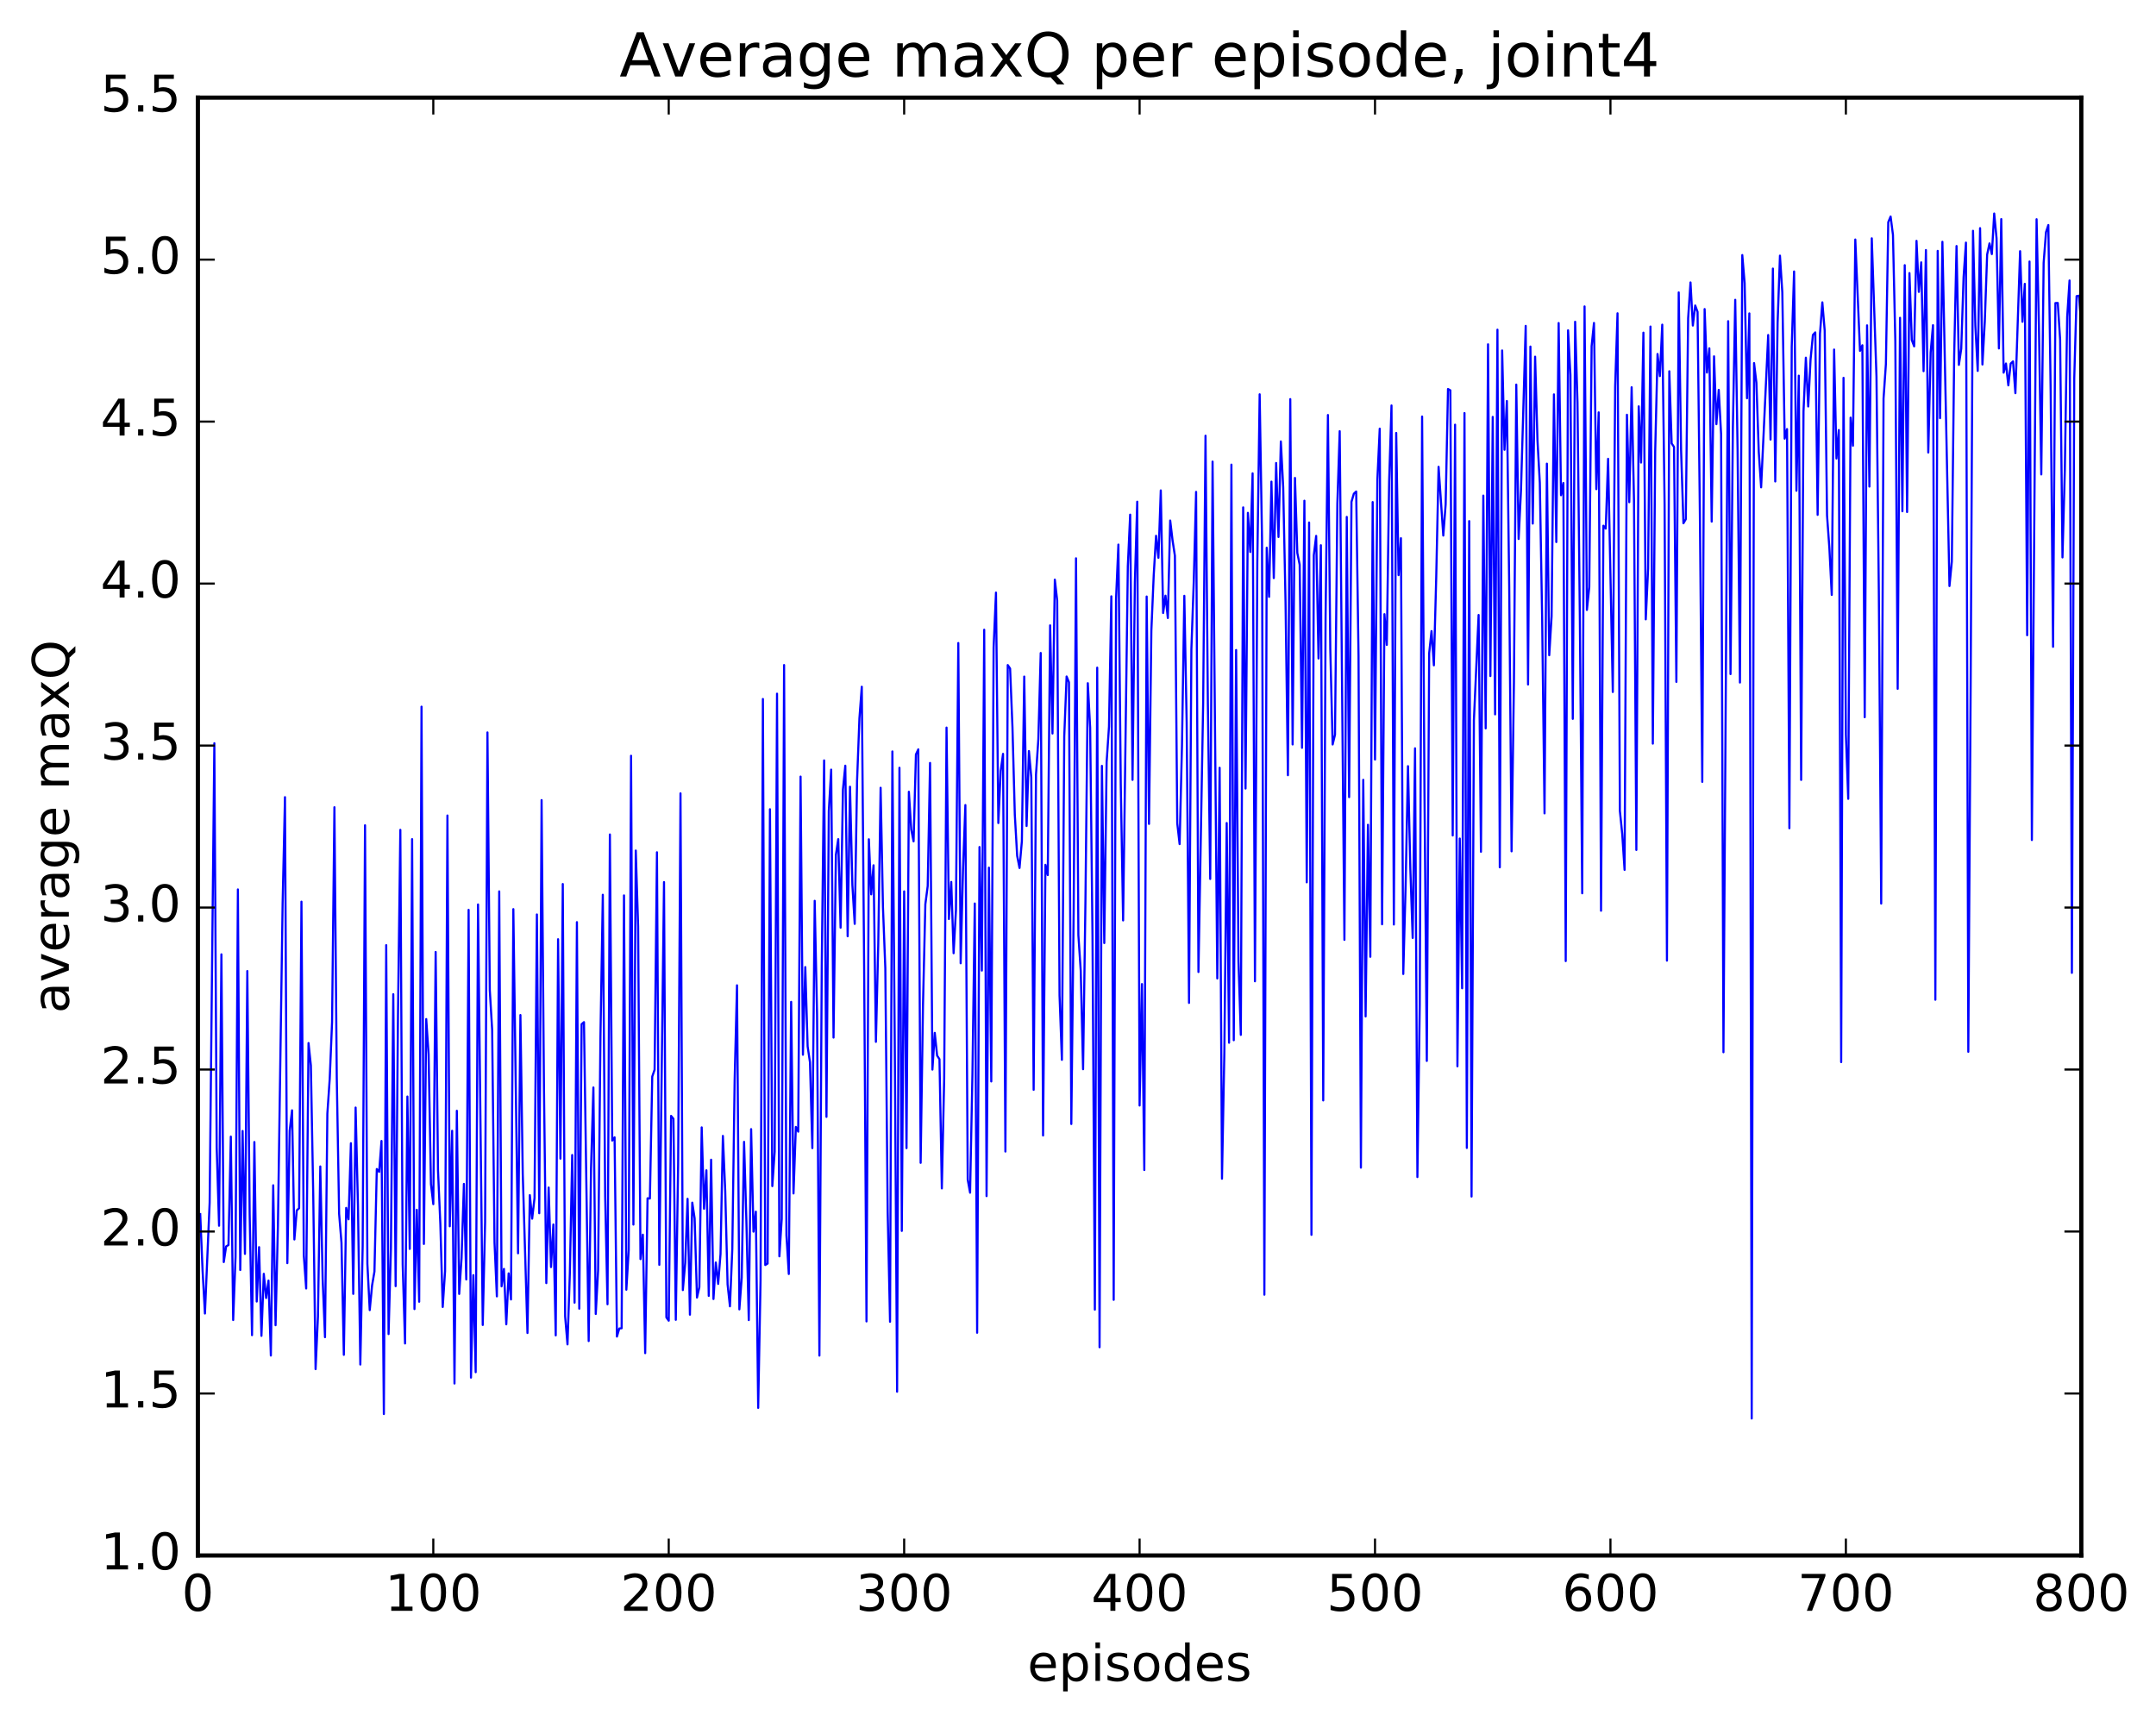 <?xml version="1.0" encoding="utf-8" standalone="no"?>
<!DOCTYPE svg PUBLIC "-//W3C//DTD SVG 1.1//EN"
  "http://www.w3.org/Graphics/SVG/1.1/DTD/svg11.dtd">
<!-- Created with matplotlib (http://matplotlib.org/) -->
<svg height="408pt" version="1.1" viewBox="0 0 511 408" width="511pt" xmlns="http://www.w3.org/2000/svg" xmlns:xlink="http://www.w3.org/1999/xlink">
 <defs>
  <style type="text/css">
*{stroke-linecap:butt;stroke-linejoin:round;stroke-miterlimit:100000;}
  </style>
 </defs>
 <g id="figure_1">
  <g id="patch_1">
   <path d="M 0 408.169 
L 511.95 408.169 
L 511.95 0 
L 0 0 
z
" style="fill:#ffffff;"/>
  </g>
  <g id="axes_1">
   <g id="patch_2">
    <path d="M 46.898 368.742 
L 493.298 368.742 
L 493.298 23.142 
L 46.898 23.142 
z
" style="fill:#ffffff;"/>
   </g>
   <g id="line2d_1">
    <path clip-path="url(#pee10149a8f)" d="M 47.456 287.819 
L 48.014 301.178 
L 48.572 311.384 
L 49.688 285.106 
L 50.803 176.194 
L 51.361 272.048 
L 51.919 290.574 
L 52.477 226.238 
L 53.035 299.186 
L 53.593 295.485 
L 54.151 295.141 
L 54.709 269.444 
L 55.267 312.922 
L 55.825 297.967 
L 56.383 210.851 
L 56.941 301.063 
L 57.499 268.112 
L 58.057 297.249 
L 58.615 230.199 
L 59.173 287.747 
L 59.731 316.51 
L 60.289 270.73 
L 60.847 308.54 
L 61.406 295.648 
L 61.964 316.677 
L 62.522 301.971 
L 63.08 307.706 
L 63.638 303.576 
L 64.195 321.346 
L 64.754 280.986 
L 65.311 314.157 
L 65.87 290.626 
L 66.986 214.089 
L 67.543 188.974 
L 68.102 299.446 
L 68.659 268.075 
L 69.218 263.212 
L 69.775 293.828 
L 70.334 286.937 
L 70.891 286.424 
L 71.45 213.75 
L 72.007 297.611 
L 72.566 305.448 
L 73.124 247.265 
L 73.681 252.587 
L 74.24 283.151 
L 74.797 324.567 
L 75.356 312.103 
L 75.913 276.519 
L 76.472 303.2 
L 77.029 316.99 
L 77.588 263.99 
L 78.145 255.802 
L 78.704 242.303 
L 79.261 191.364 
L 79.82 255.484 
L 80.377 287.756 
L 80.936 294.616 
L 81.493 321.179 
L 82.052 286.341 
L 82.609 289.046 
L 83.168 271.011 
L 83.725 306.727 
L 84.284 262.557 
L 84.841 285.75 
L 85.4 323.476 
L 85.957 295.384 
L 86.516 195.644 
L 87.073 299.597 
L 87.632 310.577 
L 88.189 304.717 
L 88.748 301.435 
L 89.305 277.133 
L 89.864 277.805 
L 90.421 270.475 
L 90.98 335.212 
L 91.537 224.06 
L 92.096 316.253 
L 92.653 295.951 
L 93.212 235.69 
L 93.769 304.897 
L 94.328 240.471 
L 94.885 196.724 
L 95.444 299.76 
L 96.001 318.485 
L 96.559 259.944 
L 97.118 296.066 
L 97.675 198.926 
L 98.234 310.329 
L 98.791 286.789 
L 99.35 308.59 
L 99.907 167.521 
L 100.466 294.89 
L 101.023 241.582 
L 101.582 249.906 
L 102.139 280.672 
L 102.698 285.46 
L 103.255 225.671 
L 103.814 277.475 
L 104.371 290.197 
L 104.93 309.828 
L 105.487 301.35 
L 106.046 193.325 
L 106.603 290.703 
L 107.162 268.068 
L 107.719 327.976 
L 108.278 263.322 
L 108.835 306.738 
L 109.394 298.271 
L 109.951 280.656 
L 110.51 303.308 
L 111.067 215.686 
L 111.626 326.576 
L 112.183 302.287 
L 112.742 325.293 
L 113.299 214.414 
L 114.415 314.1 
L 114.974 289.738 
L 115.531 173.63 
L 116.09 234.751 
L 116.647 244.118 
L 117.206 294.529 
L 117.763 307.319 
L 118.322 211.311 
L 118.879 304.946 
L 119.438 300.807 
L 119.996 313.944 
L 120.553 301.87 
L 121.112 308.052 
L 121.669 215.517 
L 122.785 297.103 
L 123.344 240.624 
L 123.901 278.278 
L 125.017 315.999 
L 125.576 283.321 
L 126.133 288.897 
L 126.692 283.979 
L 127.249 216.782 
L 127.808 287.61 
L 128.365 189.668 
L 128.923 257.592 
L 129.482 304.172 
L 130.04 281.518 
L 130.597 300.374 
L 131.155 290.276 
L 131.714 316.566 
L 132.272 222.653 
L 132.829 274.669 
L 133.387 209.57 
L 133.946 312.07 
L 134.504 318.701 
L 135.061 301.801 
L 135.619 273.807 
L 136.178 308.808 
L 136.736 218.604 
L 137.293 310.235 
L 137.851 242.794 
L 138.41 242.308 
L 139.525 317.912 
L 140.083 276.986 
L 140.642 257.801 
L 141.2 311.491 
L 141.757 301.165 
L 142.315 245.597 
L 142.874 212.115 
L 143.431 283.585 
L 143.989 309.191 
L 144.548 197.82 
L 145.106 270.382 
L 145.663 269.617 
L 146.221 316.849 
L 146.78 314.937 
L 147.338 314.878 
L 147.895 212.264 
L 148.453 305.741 
L 149.012 296.367 
L 149.57 179.163 
L 150.127 290.299 
L 150.685 201.632 
L 151.244 219.677 
L 151.802 298.485 
L 152.359 292.69 
L 152.917 320.776 
L 153.476 284.068 
L 154.034 284.119 
L 154.591 255.212 
L 155.149 253.582 
L 155.708 202.042 
L 156.266 299.843 
L 157.381 209.102 
L 157.94 312.307 
L 158.498 313.082 
L 159.055 264.534 
L 159.613 265.224 
L 160.172 312.874 
L 160.73 275.889 
L 161.287 188.072 
L 161.845 305.824 
L 162.404 299.389 
L 162.962 284.194 
L 163.519 311.661 
L 164.077 285.099 
L 164.636 288.828 
L 165.194 307.609 
L 165.751 305.156 
L 166.31 267.259 
L 166.868 286.55 
L 167.425 277.432 
L 167.983 307.203 
L 168.542 274.923 
L 169.1 307.946 
L 169.657 299.292 
L 170.215 304.366 
L 170.774 297.263 
L 171.332 269.284 
L 171.889 282.395 
L 172.447 304.487 
L 173.006 309.679 
L 173.564 296.1 
L 174.121 256.11 
L 174.679 233.578 
L 175.238 310.4 
L 175.796 302.871 
L 176.353 270.691 
L 176.911 289.688 
L 177.47 312.941 
L 178.028 267.672 
L 178.585 291.977 
L 179.143 287.235 
L 179.702 333.75 
L 180.26 303.644 
L 180.817 165.7 
L 181.375 299.882 
L 181.934 299.537 
L 182.492 191.839 
L 183.049 281.182 
L 183.607 273.013 
L 184.166 164.444 
L 184.724 297.825 
L 185.281 288.938 
L 185.839 157.653 
L 186.398 292.843 
L 186.956 302.015 
L 187.513 237.505 
L 188.071 282.921 
L 188.63 267.153 
L 189.188 268.274 
L 189.745 184.096 
L 190.304 250.041 
L 190.862 229.258 
L 191.419 248.053 
L 191.977 251.83 
L 192.536 272.176 
L 193.094 213.548 
L 193.651 240.442 
L 194.209 321.36 
L 194.768 228.923 
L 195.326 180.263 
L 195.883 264.764 
L 196.441 192.282 
L 197 182.447 
L 197.558 245.967 
L 198.115 202.682 
L 198.673 198.928 
L 199.232 219.919 
L 199.79 187.15 
L 200.347 181.516 
L 200.905 221.95 
L 201.464 186.504 
L 202.022 209.772 
L 202.579 219.017 
L 203.137 185.07 
L 203.696 170.281 
L 204.254 162.8 
L 204.811 228.994 
L 205.369 313.256 
L 205.928 198.959 
L 206.486 212.011 
L 207.043 205.128 
L 207.601 246.979 
L 208.16 223.71 
L 208.718 186.747 
L 209.275 215.134 
L 209.833 229.528 
L 210.392 287.317 
L 210.95 313.347 
L 211.507 178.138 
L 212.065 246.789 
L 212.624 329.922 
L 213.181 182.011 
L 213.739 291.8 
L 214.298 211.307 
L 214.856 272.175 
L 215.413 187.695 
L 215.971 196.632 
L 216.53 199.458 
L 217.088 178.846 
L 217.645 177.649 
L 218.203 275.659 
L 218.762 238.241 
L 219.32 214.348 
L 219.877 210.047 
L 220.435 180.863 
L 220.994 253.557 
L 221.552 244.852 
L 222.109 250.24 
L 222.667 251.086 
L 223.226 281.724 
L 223.784 255.625 
L 224.341 172.481 
L 224.899 217.862 
L 225.458 209.071 
L 226.016 225.97 
L 226.573 215.738 
L 227.131 152.436 
L 227.69 228.354 
L 228.248 206.121 
L 228.805 190.849 
L 229.363 279.647 
L 229.922 282.743 
L 230.48 254.637 
L 231.037 214.183 
L 231.595 315.942 
L 232.154 200.798 
L 232.712 230.083 
L 233.269 149.284 
L 233.827 283.55 
L 234.386 205.685 
L 234.944 256.367 
L 235.501 153.478 
L 236.06 140.483 
L 236.618 195.111 
L 237.175 182.782 
L 237.733 178.707 
L 238.292 272.985 
L 238.85 157.658 
L 239.407 158.481 
L 239.965 172.323 
L 240.524 193.113 
L 241.082 202.89 
L 241.639 205.764 
L 242.197 199.422 
L 242.756 160.384 
L 243.314 195.809 
L 243.871 178.041 
L 244.429 184.302 
L 244.988 258.351 
L 245.546 183.618 
L 246.103 175.211 
L 246.661 154.793 
L 247.22 269.182 
L 247.778 205.013 
L 248.335 207.446 
L 248.893 148.251 
L 249.452 173.885 
L 250.01 137.419 
L 250.567 142.365 
L 251.125 235.95 
L 251.684 251.243 
L 252.242 174.522 
L 252.799 160.367 
L 253.357 161.747 
L 253.916 266.457 
L 254.474 215.946 
L 255.031 132.35 
L 255.589 221.66 
L 256.147 230.072 
L 256.705 253.469 
L 257.264 213.723 
L 257.822 161.959 
L 258.38 172.535 
L 258.938 221.875 
L 259.495 310.462 
L 260.053 158.275 
L 260.611 319.377 
L 261.17 181.558 
L 261.728 223.556 
L 262.286 180.65 
L 262.844 172.261 
L 263.401 141.361 
L 263.959 308.136 
L 264.517 141.972 
L 265.075 129.095 
L 265.634 185.845 
L 266.192 218.196 
L 267.308 134.229 
L 267.865 122.003 
L 268.423 184.874 
L 268.981 137.986 
L 269.539 118.933 
L 270.098 262.074 
L 270.656 233.287 
L 271.214 277.363 
L 271.772 141.411 
L 272.329 195.315 
L 272.887 149.475 
L 273.445 136.394 
L 274.003 127.014 
L 274.562 132.238 
L 275.12 116.257 
L 275.678 145.314 
L 276.236 141.212 
L 276.793 146.504 
L 277.351 123.39 
L 277.909 128.089 
L 278.467 131.761 
L 279.026 195.177 
L 279.584 200.105 
L 280.142 176.856 
L 280.7 141.242 
L 281.257 171.331 
L 281.815 237.748 
L 282.373 153.933 
L 282.932 138.007 
L 283.49 116.61 
L 284.048 230.423 
L 285.163 166.805 
L 285.721 103.292 
L 286.279 166.846 
L 286.837 208.366 
L 287.396 109.427 
L 288.512 231.951 
L 289.07 182.015 
L 289.627 279.431 
L 290.185 249.574 
L 290.743 195.106 
L 291.301 247.194 
L 291.86 110.142 
L 292.418 246.592 
L 292.976 154.093 
L 293.534 227.904 
L 294.091 245.328 
L 294.649 120.279 
L 295.207 186.925 
L 295.765 121.575 
L 296.324 130.857 
L 296.882 112.212 
L 297.44 232.621 
L 297.998 133.337 
L 298.555 93.474 
L 299.113 127.566 
L 299.671 306.92 
L 300.229 129.845 
L 300.788 141.491 
L 301.346 114.176 
L 301.904 137.04 
L 302.462 109.757 
L 303.019 127.295 
L 303.577 104.651 
L 304.135 115.531 
L 304.693 142.873 
L 305.252 183.772 
L 305.81 94.613 
L 306.368 176.479 
L 306.925 113.301 
L 307.483 131.081 
L 308.041 133.872 
L 308.599 177.277 
L 309.158 118.699 
L 309.716 209.166 
L 310.274 123.866 
L 310.832 292.733 
L 311.389 131.626 
L 311.947 127.043 
L 312.505 156.097 
L 313.063 129.249 
L 313.622 260.863 
L 314.18 146.261 
L 314.738 98.385 
L 315.296 153.788 
L 315.853 176.487 
L 316.411 174.169 
L 316.969 119.422 
L 317.527 102.215 
L 318.644 222.802 
L 319.202 122.537 
L 319.76 188.971 
L 320.317 118.967 
L 320.875 117.042 
L 321.433 116.519 
L 321.991 155.49 
L 322.55 276.803 
L 323.108 184.868 
L 323.666 240.964 
L 324.224 195.526 
L 324.781 226.81 
L 325.339 119.02 
L 325.897 180.061 
L 326.455 113.68 
L 327.014 101.62 
L 327.572 219.113 
L 328.13 145.593 
L 328.688 152.883 
L 329.245 114.098 
L 329.803 96.12 
L 330.361 219.164 
L 330.92 102.637 
L 331.478 136.335 
L 332.036 127.587 
L 332.594 230.895 
L 333.151 209.979 
L 333.709 181.626 
L 334.267 205.89 
L 334.825 222.342 
L 335.384 177.402 
L 335.942 279.029 
L 336.5 238.157 
L 337.058 98.741 
L 337.615 187.396 
L 338.173 251.505 
L 338.731 154.889 
L 339.289 149.602 
L 339.848 157.724 
L 340.406 136.8 
L 340.964 110.663 
L 342.079 126.964 
L 342.637 119.586 
L 343.195 92.213 
L 343.753 92.536 
L 344.312 198.059 
L 344.87 100.678 
L 345.428 252.779 
L 345.986 198.788 
L 346.543 234.279 
L 347.101 97.921 
L 347.659 272.131 
L 348.217 123.531 
L 348.776 283.654 
L 349.334 170.742 
L 350.45 145.786 
L 351.007 201.916 
L 351.565 117.484 
L 352.123 172.668 
L 352.682 81.621 
L 353.24 160.266 
L 353.798 98.834 
L 354.356 169.348 
L 354.913 78.153 
L 355.471 205.604 
L 356.029 83.08 
L 356.587 106.62 
L 357.146 95.066 
L 357.704 139.08 
L 358.262 201.818 
L 358.82 161.869 
L 359.377 91.171 
L 359.935 127.769 
L 360.493 116.286 
L 361.61 77.251 
L 362.168 162.268 
L 362.726 82.158 
L 363.284 124.119 
L 363.841 84.553 
L 364.399 104.327 
L 364.957 114.468 
L 365.515 146.895 
L 366.074 192.817 
L 366.632 109.914 
L 367.19 155.327 
L 367.748 146.092 
L 368.305 93.495 
L 368.863 128.497 
L 369.421 76.577 
L 369.979 117.396 
L 370.538 114.507 
L 371.096 227.834 
L 371.654 78.298 
L 372.212 88.894 
L 372.769 170.407 
L 373.327 76.275 
L 373.885 95.397 
L 374.443 146.364 
L 375.002 211.763 
L 375.56 72.641 
L 376.118 144.593 
L 376.675 139.194 
L 377.233 82.066 
L 377.791 76.561 
L 378.349 115.959 
L 378.908 97.757 
L 379.466 215.899 
L 380.024 124.622 
L 380.582 125.308 
L 381.139 108.765 
L 382.255 164.043 
L 382.813 91.56 
L 383.372 74.273 
L 383.93 192.213 
L 384.488 197.691 
L 385.046 206.206 
L 385.603 98.323 
L 386.161 119.05 
L 386.719 91.804 
L 387.277 118.678 
L 387.836 201.485 
L 388.394 96.33 
L 388.952 109.656 
L 389.51 78.863 
L 390.067 146.819 
L 390.625 134.77 
L 391.183 77.413 
L 391.741 176.284 
L 392.3 107.038 
L 392.858 83.916 
L 393.416 89.155 
L 393.974 76.967 
L 394.531 119.567 
L 395.089 227.73 
L 395.647 88.011 
L 396.205 105.12 
L 396.764 105.952 
L 397.322 161.642 
L 397.88 69.318 
L 398.438 106.644 
L 398.995 124.046 
L 399.553 123.089 
L 400.111 75.443 
L 400.67 66.957 
L 401.228 77.178 
L 401.786 72.419 
L 402.344 73.941 
L 402.901 122.425 
L 403.459 185.348 
L 404.017 73.267 
L 404.575 88.323 
L 405.134 82.576 
L 405.692 123.653 
L 406.25 84.473 
L 406.808 100.558 
L 407.365 92.428 
L 407.923 102.956 
L 408.481 249.444 
L 409.598 76.141 
L 410.156 159.798 
L 410.714 101.428 
L 411.272 71.074 
L 411.829 106.469 
L 412.387 161.799 
L 412.945 60.461 
L 413.503 67.118 
L 414.062 94.414 
L 414.62 74.3 
L 415.178 336.274 
L 415.736 86.068 
L 416.293 90.752 
L 416.851 107.153 
L 417.409 115.528 
L 419.084 79.415 
L 419.642 104.204 
L 420.2 63.67 
L 420.757 114.135 
L 421.315 76.506 
L 421.873 60.603 
L 422.432 69.304 
L 422.99 103.987 
L 423.548 101.719 
L 424.106 196.343 
L 424.663 82.195 
L 425.221 64.358 
L 425.779 116.334 
L 426.337 89.056 
L 426.896 184.885 
L 427.454 97.509 
L 428.012 84.792 
L 428.57 96.358 
L 429.127 85.204 
L 429.685 79.407 
L 430.243 78.802 
L 430.801 122.049 
L 431.36 79.116 
L 431.918 71.678 
L 432.476 78.366 
L 433.034 122.23 
L 433.591 129.982 
L 434.149 141.035 
L 434.707 82.863 
L 435.265 108.696 
L 435.824 101.946 
L 436.382 251.782 
L 436.94 89.565 
L 437.498 174.188 
L 438.055 189.369 
L 438.613 99.01 
L 439.171 105.665 
L 439.729 56.78 
L 440.846 83.181 
L 441.404 81.848 
L 441.962 170.024 
L 442.519 77.13 
L 443.077 115.345 
L 443.635 56.498 
L 444.752 89.305 
L 445.31 140.657 
L 445.868 214.203 
L 446.425 94.471 
L 446.983 86.28 
L 447.541 52.675 
L 448.099 51.329 
L 448.658 55.683 
L 449.216 80.926 
L 449.774 163.291 
L 450.332 75.341 
L 450.889 121.201 
L 451.447 62.863 
L 452.005 121.378 
L 452.563 64.739 
L 453.122 80.612 
L 453.68 82.108 
L 454.238 57.094 
L 454.796 69.197 
L 455.353 62.197 
L 455.911 87.99 
L 456.469 59.277 
L 457.027 107.271 
L 457.586 83.56 
L 458.144 77.091 
L 458.702 236.997 
L 459.26 59.474 
L 459.817 99.127 
L 460.375 57.32 
L 462.05 138.926 
L 462.608 133.116 
L 463.166 84.223 
L 463.724 58.327 
L 464.281 86.498 
L 464.839 82.672 
L 465.397 65.674 
L 465.955 57.512 
L 466.514 249.337 
L 467.072 162.118 
L 467.63 54.717 
L 468.188 77.194 
L 468.745 87.927 
L 469.303 54.084 
L 469.861 86.407 
L 470.42 76.236 
L 470.978 60.355 
L 471.536 57.7 
L 472.094 60.239 
L 472.651 50.619 
L 473.209 56.495 
L 473.767 82.601 
L 474.325 51.938 
L 474.884 88.341 
L 475.442 86.174 
L 476 91.354 
L 476.558 86.189 
L 477.115 85.673 
L 477.673 93.211 
L 478.789 59.546 
L 479.348 76.279 
L 479.906 67.291 
L 480.464 150.591 
L 481.022 61.998 
L 481.579 199.137 
L 482.695 51.977 
L 483.253 77.411 
L 483.812 112.467 
L 484.37 62.308 
L 484.928 55.052 
L 485.486 53.346 
L 486.043 93.36 
L 486.601 153.331 
L 487.159 71.845 
L 487.717 71.82 
L 488.276 80.478 
L 488.834 132.138 
L 489.392 111.415 
L 489.95 75.104 
L 490.507 66.487 
L 491.065 230.625 
L 491.623 89.702 
L 492.182 70.207 
L 492.74 70.097 
L 493.298 77.017 
L 493.298 77.017 
" style="fill:none;stroke:#0000ff;stroke-linecap:square;stroke-width:0.5;"/>
   </g>
   <g id="patch_3">
    <path d="M 46.898 23.142 
L 493.298 23.142 
" style="fill:none;stroke:#000000;stroke-linecap:square;stroke-linejoin:miter;"/>
   </g>
   <g id="patch_4">
    <path d="M 46.898 368.742 
L 493.298 368.742 
" style="fill:none;stroke:#000000;stroke-linecap:square;stroke-linejoin:miter;"/>
   </g>
   <g id="patch_5">
    <path d="M 46.898 368.742 
L 46.898 23.142 
" style="fill:none;stroke:#000000;stroke-linecap:square;stroke-linejoin:miter;"/>
   </g>
   <g id="patch_6">
    <path d="M 493.298 368.742 
L 493.298 23.142 
" style="fill:none;stroke:#000000;stroke-linecap:square;stroke-linejoin:miter;"/>
   </g>
   <g id="matplotlib.axis_1">
    <g id="xtick_1">
     <g id="line2d_2">
      <defs>
       <path d="M 0 0 
L 0 -4 
" id="m35dc2232d3" style="stroke:#000000;stroke-width:0.5;"/>
      </defs>
      <g>
       <use style="stroke:#000000;stroke-width:0.5;" x="46.898" xlink:href="#m35dc2232d3" y="368.742"/>
      </g>
     </g>
     <g id="line2d_3">
      <defs>
       <path d="M 0 0 
L 0 4 
" id="m5e0a466cf6" style="stroke:#000000;stroke-width:0.5;"/>
      </defs>
      <g>
       <use style="stroke:#000000;stroke-width:0.5;" x="46.898" xlink:href="#m5e0a466cf6" y="23.142"/>
      </g>
     </g>
     <g id="text_1">
      <!-- 0 -->
      <defs>
       <path d="M 31.781 66.406 
Q 24.172 66.406 20.328 58.906 
Q 16.5 51.422 16.5 36.375 
Q 16.5 21.391 20.328 13.891 
Q 24.172 6.391 31.781 6.391 
Q 39.453 6.391 43.281 13.891 
Q 47.125 21.391 47.125 36.375 
Q 47.125 51.422 43.281 58.906 
Q 39.453 66.406 31.781 66.406 
M 31.781 74.219 
Q 44.047 74.219 50.516 64.516 
Q 56.984 54.828 56.984 36.375 
Q 56.984 17.969 50.516 8.266 
Q 44.047 -1.422 31.781 -1.422 
Q 19.531 -1.422 13.062 8.266 
Q 6.594 17.969 6.594 36.375 
Q 6.594 54.828 13.062 64.516 
Q 19.531 74.219 31.781 74.219 
" id="BitstreamVeraSans-Roman-30"/>
      </defs>
      <g transform="translate(43.08 381.86)scale(0.12 -0.12)">
       <use xlink:href="#BitstreamVeraSans-Roman-30"/>
      </g>
     </g>
    </g>
    <g id="xtick_2">
     <g id="line2d_4">
      <g>
       <use style="stroke:#000000;stroke-width:0.5;" x="102.698" xlink:href="#m35dc2232d3" y="368.742"/>
      </g>
     </g>
     <g id="line2d_5">
      <g>
       <use style="stroke:#000000;stroke-width:0.5;" x="102.698" xlink:href="#m5e0a466cf6" y="23.142"/>
      </g>
     </g>
     <g id="text_2">
      <!-- 100 -->
      <defs>
       <path d="M 12.406 8.297 
L 28.516 8.297 
L 28.516 63.922 
L 10.984 60.406 
L 10.984 69.391 
L 28.422 72.906 
L 38.281 72.906 
L 38.281 8.297 
L 54.391 8.297 
L 54.391 0 
L 12.406 0 
z
" id="BitstreamVeraSans-Roman-31"/>
      </defs>
      <g transform="translate(91.245 381.86)scale(0.12 -0.12)">
       <use xlink:href="#BitstreamVeraSans-Roman-31"/>
       <use x="63.623" xlink:href="#BitstreamVeraSans-Roman-30"/>
       <use x="127.246" xlink:href="#BitstreamVeraSans-Roman-30"/>
      </g>
     </g>
    </g>
    <g id="xtick_3">
     <g id="line2d_6">
      <g>
       <use style="stroke:#000000;stroke-width:0.5;" x="158.498" xlink:href="#m35dc2232d3" y="368.742"/>
      </g>
     </g>
     <g id="line2d_7">
      <g>
       <use style="stroke:#000000;stroke-width:0.5;" x="158.498" xlink:href="#m5e0a466cf6" y="23.142"/>
      </g>
     </g>
     <g id="text_3">
      <!-- 200 -->
      <defs>
       <path d="M 19.188 8.297 
L 53.609 8.297 
L 53.609 0 
L 7.328 0 
L 7.328 8.297 
Q 12.938 14.109 22.625 23.891 
Q 32.328 33.688 34.812 36.531 
Q 39.547 41.844 41.422 45.531 
Q 43.312 49.219 43.312 52.781 
Q 43.312 58.594 39.234 62.25 
Q 35.156 65.922 28.609 65.922 
Q 23.969 65.922 18.812 64.312 
Q 13.672 62.703 7.812 59.422 
L 7.812 69.391 
Q 13.766 71.781 18.938 73 
Q 24.125 74.219 28.422 74.219 
Q 39.75 74.219 46.484 68.547 
Q 53.219 62.891 53.219 53.422 
Q 53.219 48.922 51.531 44.891 
Q 49.859 40.875 45.406 35.406 
Q 44.188 33.984 37.641 27.219 
Q 31.109 20.453 19.188 8.297 
" id="BitstreamVeraSans-Roman-32"/>
      </defs>
      <g transform="translate(147.045 381.86)scale(0.12 -0.12)">
       <use xlink:href="#BitstreamVeraSans-Roman-32"/>
       <use x="63.623" xlink:href="#BitstreamVeraSans-Roman-30"/>
       <use x="127.246" xlink:href="#BitstreamVeraSans-Roman-30"/>
      </g>
     </g>
    </g>
    <g id="xtick_4">
     <g id="line2d_8">
      <g>
       <use style="stroke:#000000;stroke-width:0.5;" x="214.298" xlink:href="#m35dc2232d3" y="368.742"/>
      </g>
     </g>
     <g id="line2d_9">
      <g>
       <use style="stroke:#000000;stroke-width:0.5;" x="214.298" xlink:href="#m5e0a466cf6" y="23.142"/>
      </g>
     </g>
     <g id="text_4">
      <!-- 300 -->
      <defs>
       <path d="M 40.578 39.312 
Q 47.656 37.797 51.625 33 
Q 55.609 28.219 55.609 21.188 
Q 55.609 10.406 48.188 4.484 
Q 40.766 -1.422 27.094 -1.422 
Q 22.516 -1.422 17.656 -0.516 
Q 12.797 0.391 7.625 2.203 
L 7.625 11.719 
Q 11.719 9.328 16.594 8.109 
Q 21.484 6.891 26.812 6.891 
Q 36.078 6.891 40.938 10.547 
Q 45.797 14.203 45.797 21.188 
Q 45.797 27.641 41.281 31.266 
Q 36.766 34.906 28.719 34.906 
L 20.219 34.906 
L 20.219 43.016 
L 29.109 43.016 
Q 36.375 43.016 40.234 45.922 
Q 44.094 48.828 44.094 54.297 
Q 44.094 59.906 40.109 62.906 
Q 36.141 65.922 28.719 65.922 
Q 24.656 65.922 20.016 65.031 
Q 15.375 64.156 9.812 62.312 
L 9.812 71.094 
Q 15.438 72.656 20.344 73.438 
Q 25.25 74.219 29.594 74.219 
Q 40.828 74.219 47.359 69.109 
Q 53.906 64.016 53.906 55.328 
Q 53.906 49.266 50.438 45.094 
Q 46.969 40.922 40.578 39.312 
" id="BitstreamVeraSans-Roman-33"/>
      </defs>
      <g transform="translate(202.845 381.86)scale(0.12 -0.12)">
       <use xlink:href="#BitstreamVeraSans-Roman-33"/>
       <use x="63.623" xlink:href="#BitstreamVeraSans-Roman-30"/>
       <use x="127.246" xlink:href="#BitstreamVeraSans-Roman-30"/>
      </g>
     </g>
    </g>
    <g id="xtick_5">
     <g id="line2d_10">
      <g>
       <use style="stroke:#000000;stroke-width:0.5;" x="270.098" xlink:href="#m35dc2232d3" y="368.742"/>
      </g>
     </g>
     <g id="line2d_11">
      <g>
       <use style="stroke:#000000;stroke-width:0.5;" x="270.098" xlink:href="#m5e0a466cf6" y="23.142"/>
      </g>
     </g>
     <g id="text_5">
      <!-- 400 -->
      <defs>
       <path d="M 37.797 64.312 
L 12.891 25.391 
L 37.797 25.391 
z
M 35.203 72.906 
L 47.609 72.906 
L 47.609 25.391 
L 58.016 25.391 
L 58.016 17.188 
L 47.609 17.188 
L 47.609 0 
L 37.797 0 
L 37.797 17.188 
L 4.891 17.188 
L 4.891 26.703 
z
" id="BitstreamVeraSans-Roman-34"/>
      </defs>
      <g transform="translate(258.645 381.86)scale(0.12 -0.12)">
       <use xlink:href="#BitstreamVeraSans-Roman-34"/>
       <use x="63.623" xlink:href="#BitstreamVeraSans-Roman-30"/>
       <use x="127.246" xlink:href="#BitstreamVeraSans-Roman-30"/>
      </g>
     </g>
    </g>
    <g id="xtick_6">
     <g id="line2d_12">
      <g>
       <use style="stroke:#000000;stroke-width:0.5;" x="325.897" xlink:href="#m35dc2232d3" y="368.742"/>
      </g>
     </g>
     <g id="line2d_13">
      <g>
       <use style="stroke:#000000;stroke-width:0.5;" x="325.897" xlink:href="#m5e0a466cf6" y="23.142"/>
      </g>
     </g>
     <g id="text_6">
      <!-- 500 -->
      <defs>
       <path d="M 10.797 72.906 
L 49.516 72.906 
L 49.516 64.594 
L 19.828 64.594 
L 19.828 46.734 
Q 21.969 47.469 24.109 47.828 
Q 26.266 48.188 28.422 48.188 
Q 40.625 48.188 47.75 41.5 
Q 54.891 34.812 54.891 23.391 
Q 54.891 11.625 47.562 5.094 
Q 40.234 -1.422 26.906 -1.422 
Q 22.312 -1.422 17.547 -0.641 
Q 12.797 0.141 7.719 1.703 
L 7.719 11.625 
Q 12.109 9.234 16.797 8.062 
Q 21.484 6.891 26.703 6.891 
Q 35.156 6.891 40.078 11.328 
Q 45.016 15.766 45.016 23.391 
Q 45.016 31 40.078 35.438 
Q 35.156 39.891 26.703 39.891 
Q 22.75 39.891 18.812 39.016 
Q 14.891 38.141 10.797 36.281 
z
" id="BitstreamVeraSans-Roman-35"/>
      </defs>
      <g transform="translate(314.445 381.86)scale(0.12 -0.12)">
       <use xlink:href="#BitstreamVeraSans-Roman-35"/>
       <use x="63.623" xlink:href="#BitstreamVeraSans-Roman-30"/>
       <use x="127.246" xlink:href="#BitstreamVeraSans-Roman-30"/>
      </g>
     </g>
    </g>
    <g id="xtick_7">
     <g id="line2d_14">
      <g>
       <use style="stroke:#000000;stroke-width:0.5;" x="381.697" xlink:href="#m35dc2232d3" y="368.742"/>
      </g>
     </g>
     <g id="line2d_15">
      <g>
       <use style="stroke:#000000;stroke-width:0.5;" x="381.697" xlink:href="#m5e0a466cf6" y="23.142"/>
      </g>
     </g>
     <g id="text_7">
      <!-- 600 -->
      <defs>
       <path d="M 33.016 40.375 
Q 26.375 40.375 22.484 35.828 
Q 18.609 31.297 18.609 23.391 
Q 18.609 15.531 22.484 10.953 
Q 26.375 6.391 33.016 6.391 
Q 39.656 6.391 43.531 10.953 
Q 47.406 15.531 47.406 23.391 
Q 47.406 31.297 43.531 35.828 
Q 39.656 40.375 33.016 40.375 
M 52.594 71.297 
L 52.594 62.312 
Q 48.875 64.062 45.094 64.984 
Q 41.312 65.922 37.594 65.922 
Q 27.828 65.922 22.672 59.328 
Q 17.531 52.734 16.797 39.406 
Q 19.672 43.656 24.016 45.922 
Q 28.375 48.188 33.594 48.188 
Q 44.578 48.188 50.953 41.516 
Q 57.328 34.859 57.328 23.391 
Q 57.328 12.156 50.688 5.359 
Q 44.047 -1.422 33.016 -1.422 
Q 20.359 -1.422 13.672 8.266 
Q 6.984 17.969 6.984 36.375 
Q 6.984 53.656 15.188 63.938 
Q 23.391 74.219 37.203 74.219 
Q 40.922 74.219 44.703 73.484 
Q 48.484 72.75 52.594 71.297 
" id="BitstreamVeraSans-Roman-36"/>
      </defs>
      <g transform="translate(370.245 381.86)scale(0.12 -0.12)">
       <use xlink:href="#BitstreamVeraSans-Roman-36"/>
       <use x="63.623" xlink:href="#BitstreamVeraSans-Roman-30"/>
       <use x="127.246" xlink:href="#BitstreamVeraSans-Roman-30"/>
      </g>
     </g>
    </g>
    <g id="xtick_8">
     <g id="line2d_16">
      <g>
       <use style="stroke:#000000;stroke-width:0.5;" x="437.498" xlink:href="#m35dc2232d3" y="368.742"/>
      </g>
     </g>
     <g id="line2d_17">
      <g>
       <use style="stroke:#000000;stroke-width:0.5;" x="437.498" xlink:href="#m5e0a466cf6" y="23.142"/>
      </g>
     </g>
     <g id="text_8">
      <!-- 700 -->
      <defs>
       <path d="M 8.203 72.906 
L 55.078 72.906 
L 55.078 68.703 
L 28.609 0 
L 18.312 0 
L 43.219 64.594 
L 8.203 64.594 
z
" id="BitstreamVeraSans-Roman-37"/>
      </defs>
      <g transform="translate(426.045 381.86)scale(0.12 -0.12)">
       <use xlink:href="#BitstreamVeraSans-Roman-37"/>
       <use x="63.623" xlink:href="#BitstreamVeraSans-Roman-30"/>
       <use x="127.246" xlink:href="#BitstreamVeraSans-Roman-30"/>
      </g>
     </g>
    </g>
    <g id="xtick_9">
     <g id="line2d_18">
      <g>
       <use style="stroke:#000000;stroke-width:0.5;" x="493.298" xlink:href="#m35dc2232d3" y="368.742"/>
      </g>
     </g>
     <g id="line2d_19">
      <g>
       <use style="stroke:#000000;stroke-width:0.5;" x="493.298" xlink:href="#m5e0a466cf6" y="23.142"/>
      </g>
     </g>
     <g id="text_9">
      <!-- 800 -->
      <defs>
       <path d="M 31.781 34.625 
Q 24.75 34.625 20.719 30.859 
Q 16.703 27.094 16.703 20.516 
Q 16.703 13.922 20.719 10.156 
Q 24.75 6.391 31.781 6.391 
Q 38.812 6.391 42.859 10.172 
Q 46.922 13.969 46.922 20.516 
Q 46.922 27.094 42.891 30.859 
Q 38.875 34.625 31.781 34.625 
M 21.922 38.812 
Q 15.578 40.375 12.031 44.719 
Q 8.5 49.078 8.5 55.328 
Q 8.5 64.062 14.719 69.141 
Q 20.953 74.219 31.781 74.219 
Q 42.672 74.219 48.875 69.141 
Q 55.078 64.062 55.078 55.328 
Q 55.078 49.078 51.531 44.719 
Q 48 40.375 41.703 38.812 
Q 48.828 37.156 52.797 32.312 
Q 56.781 27.484 56.781 20.516 
Q 56.781 9.906 50.312 4.234 
Q 43.844 -1.422 31.781 -1.422 
Q 19.734 -1.422 13.25 4.234 
Q 6.781 9.906 6.781 20.516 
Q 6.781 27.484 10.781 32.312 
Q 14.797 37.156 21.922 38.812 
M 18.312 54.391 
Q 18.312 48.734 21.844 45.562 
Q 25.391 42.391 31.781 42.391 
Q 38.141 42.391 41.719 45.562 
Q 45.312 48.734 45.312 54.391 
Q 45.312 60.062 41.719 63.234 
Q 38.141 66.406 31.781 66.406 
Q 25.391 66.406 21.844 63.234 
Q 18.312 60.062 18.312 54.391 
" id="BitstreamVeraSans-Roman-38"/>
      </defs>
      <g transform="translate(481.845 381.86)scale(0.12 -0.12)">
       <use xlink:href="#BitstreamVeraSans-Roman-38"/>
       <use x="63.623" xlink:href="#BitstreamVeraSans-Roman-30"/>
       <use x="127.246" xlink:href="#BitstreamVeraSans-Roman-30"/>
      </g>
     </g>
    </g>
    <g id="text_10">
     <!-- episodes -->
     <defs>
      <path d="M 18.109 8.203 
L 18.109 -20.797 
L 9.078 -20.797 
L 9.078 54.688 
L 18.109 54.688 
L 18.109 46.391 
Q 20.953 51.266 25.266 53.625 
Q 29.594 56 35.594 56 
Q 45.562 56 51.781 48.094 
Q 58.016 40.188 58.016 27.297 
Q 58.016 14.406 51.781 6.484 
Q 45.562 -1.422 35.594 -1.422 
Q 29.594 -1.422 25.266 0.953 
Q 20.953 3.328 18.109 8.203 
M 48.688 27.297 
Q 48.688 37.203 44.609 42.844 
Q 40.531 48.484 33.406 48.484 
Q 26.266 48.484 22.188 42.844 
Q 18.109 37.203 18.109 27.297 
Q 18.109 17.391 22.188 11.75 
Q 26.266 6.109 33.406 6.109 
Q 40.531 6.109 44.609 11.75 
Q 48.688 17.391 48.688 27.297 
" id="BitstreamVeraSans-Roman-70"/>
      <path d="M 56.203 29.594 
L 56.203 25.203 
L 14.891 25.203 
Q 15.484 15.922 20.484 11.062 
Q 25.484 6.203 34.422 6.203 
Q 39.594 6.203 44.453 7.469 
Q 49.312 8.734 54.109 11.281 
L 54.109 2.781 
Q 49.266 0.734 44.188 -0.344 
Q 39.109 -1.422 33.891 -1.422 
Q 20.797 -1.422 13.156 6.188 
Q 5.516 13.812 5.516 26.812 
Q 5.516 40.234 12.766 48.109 
Q 20.016 56 32.328 56 
Q 43.359 56 49.781 48.891 
Q 56.203 41.797 56.203 29.594 
M 47.219 32.234 
Q 47.125 39.594 43.094 43.984 
Q 39.062 48.391 32.422 48.391 
Q 24.906 48.391 20.391 44.141 
Q 15.875 39.891 15.188 32.172 
z
" id="BitstreamVeraSans-Roman-65"/>
      <path d="M 44.281 53.078 
L 44.281 44.578 
Q 40.484 46.531 36.375 47.5 
Q 32.281 48.484 27.875 48.484 
Q 21.188 48.484 17.844 46.438 
Q 14.5 44.391 14.5 40.281 
Q 14.5 37.156 16.891 35.375 
Q 19.281 33.594 26.516 31.984 
L 29.594 31.297 
Q 39.156 29.25 43.188 25.516 
Q 47.219 21.781 47.219 15.094 
Q 47.219 7.469 41.188 3.016 
Q 35.156 -1.422 24.609 -1.422 
Q 20.219 -1.422 15.453 -0.562 
Q 10.688 0.297 5.422 2 
L 5.422 11.281 
Q 10.406 8.688 15.234 7.391 
Q 20.062 6.109 24.812 6.109 
Q 31.156 6.109 34.562 8.281 
Q 37.984 10.453 37.984 14.406 
Q 37.984 18.062 35.516 20.016 
Q 33.062 21.969 24.703 23.781 
L 21.578 24.516 
Q 13.234 26.266 9.516 29.906 
Q 5.812 33.547 5.812 39.891 
Q 5.812 47.609 11.281 51.797 
Q 16.75 56 26.812 56 
Q 31.781 56 36.172 55.266 
Q 40.578 54.547 44.281 53.078 
" id="BitstreamVeraSans-Roman-73"/>
      <path d="M 9.422 54.688 
L 18.406 54.688 
L 18.406 0 
L 9.422 0 
z
M 9.422 75.984 
L 18.406 75.984 
L 18.406 64.594 
L 9.422 64.594 
z
" id="BitstreamVeraSans-Roman-69"/>
      <path d="M 30.609 48.391 
Q 23.391 48.391 19.188 42.75 
Q 14.984 37.109 14.984 27.297 
Q 14.984 17.484 19.156 11.844 
Q 23.344 6.203 30.609 6.203 
Q 37.797 6.203 41.984 11.859 
Q 46.188 17.531 46.188 27.297 
Q 46.188 37.016 41.984 42.703 
Q 37.797 48.391 30.609 48.391 
M 30.609 56 
Q 42.328 56 49.016 48.375 
Q 55.719 40.766 55.719 27.297 
Q 55.719 13.875 49.016 6.219 
Q 42.328 -1.422 30.609 -1.422 
Q 18.844 -1.422 12.172 6.219 
Q 5.516 13.875 5.516 27.297 
Q 5.516 40.766 12.172 48.375 
Q 18.844 56 30.609 56 
" id="BitstreamVeraSans-Roman-6f"/>
      <path d="M 45.406 46.391 
L 45.406 75.984 
L 54.391 75.984 
L 54.391 0 
L 45.406 0 
L 45.406 8.203 
Q 42.578 3.328 38.25 0.953 
Q 33.938 -1.422 27.875 -1.422 
Q 17.969 -1.422 11.734 6.484 
Q 5.516 14.406 5.516 27.297 
Q 5.516 40.188 11.734 48.094 
Q 17.969 56 27.875 56 
Q 33.938 56 38.25 53.625 
Q 42.578 51.266 45.406 46.391 
M 14.797 27.297 
Q 14.797 17.391 18.875 11.75 
Q 22.953 6.109 30.078 6.109 
Q 37.203 6.109 41.297 11.75 
Q 45.406 17.391 45.406 27.297 
Q 45.406 37.203 41.297 42.844 
Q 37.203 48.484 30.078 48.484 
Q 22.953 48.484 18.875 42.844 
Q 14.797 37.203 14.797 27.297 
" id="BitstreamVeraSans-Roman-64"/>
     </defs>
     <g transform="translate(243.506 398.474)scale(0.12 -0.12)">
      <use xlink:href="#BitstreamVeraSans-Roman-65"/>
      <use x="61.523" xlink:href="#BitstreamVeraSans-Roman-70"/>
      <use x="125.0" xlink:href="#BitstreamVeraSans-Roman-69"/>
      <use x="152.783" xlink:href="#BitstreamVeraSans-Roman-73"/>
      <use x="204.883" xlink:href="#BitstreamVeraSans-Roman-6f"/>
      <use x="266.064" xlink:href="#BitstreamVeraSans-Roman-64"/>
      <use x="329.541" xlink:href="#BitstreamVeraSans-Roman-65"/>
      <use x="391.064" xlink:href="#BitstreamVeraSans-Roman-73"/>
     </g>
    </g>
   </g>
   <g id="matplotlib.axis_2">
    <g id="ytick_1">
     <g id="line2d_20">
      <defs>
       <path d="M 0 0 
L 4 0 
" id="m5c10f132ce" style="stroke:#000000;stroke-width:0.5;"/>
      </defs>
      <g>
       <use style="stroke:#000000;stroke-width:0.5;" x="46.898" xlink:href="#m5c10f132ce" y="368.742"/>
      </g>
     </g>
     <g id="line2d_21">
      <defs>
       <path d="M 0 0 
L -4 0 
" id="mf9370a012a" style="stroke:#000000;stroke-width:0.5;"/>
      </defs>
      <g>
       <use style="stroke:#000000;stroke-width:0.5;" x="493.298" xlink:href="#mf9370a012a" y="368.742"/>
      </g>
     </g>
     <g id="text_11">
      <!-- 1.0 -->
      <defs>
       <path d="M 10.688 12.406 
L 21 12.406 
L 21 0 
L 10.688 0 
z
" id="BitstreamVeraSans-Roman-2e"/>
      </defs>
      <g transform="translate(23.814 372.053)scale(0.12 -0.12)">
       <use xlink:href="#BitstreamVeraSans-Roman-31"/>
       <use x="63.623" xlink:href="#BitstreamVeraSans-Roman-2e"/>
       <use x="95.41" xlink:href="#BitstreamVeraSans-Roman-30"/>
      </g>
     </g>
    </g>
    <g id="ytick_2">
     <g id="line2d_22">
      <g>
       <use style="stroke:#000000;stroke-width:0.5;" x="46.898" xlink:href="#m5c10f132ce" y="330.342"/>
      </g>
     </g>
     <g id="line2d_23">
      <g>
       <use style="stroke:#000000;stroke-width:0.5;" x="493.298" xlink:href="#mf9370a012a" y="330.342"/>
      </g>
     </g>
     <g id="text_12">
      <!-- 1.5 -->
      <g transform="translate(23.814 333.653)scale(0.12 -0.12)">
       <use xlink:href="#BitstreamVeraSans-Roman-31"/>
       <use x="63.623" xlink:href="#BitstreamVeraSans-Roman-2e"/>
       <use x="95.41" xlink:href="#BitstreamVeraSans-Roman-35"/>
      </g>
     </g>
    </g>
    <g id="ytick_3">
     <g id="line2d_24">
      <g>
       <use style="stroke:#000000;stroke-width:0.5;" x="46.898" xlink:href="#m5c10f132ce" y="291.942"/>
      </g>
     </g>
     <g id="line2d_25">
      <g>
       <use style="stroke:#000000;stroke-width:0.5;" x="493.298" xlink:href="#mf9370a012a" y="291.942"/>
      </g>
     </g>
     <g id="text_13">
      <!-- 2.0 -->
      <g transform="translate(23.814 295.253)scale(0.12 -0.12)">
       <use xlink:href="#BitstreamVeraSans-Roman-32"/>
       <use x="63.623" xlink:href="#BitstreamVeraSans-Roman-2e"/>
       <use x="95.41" xlink:href="#BitstreamVeraSans-Roman-30"/>
      </g>
     </g>
    </g>
    <g id="ytick_4">
     <g id="line2d_26">
      <g>
       <use style="stroke:#000000;stroke-width:0.5;" x="46.898" xlink:href="#m5c10f132ce" y="253.542"/>
      </g>
     </g>
     <g id="line2d_27">
      <g>
       <use style="stroke:#000000;stroke-width:0.5;" x="493.298" xlink:href="#mf9370a012a" y="253.542"/>
      </g>
     </g>
     <g id="text_14">
      <!-- 2.5 -->
      <g transform="translate(23.814 256.853)scale(0.12 -0.12)">
       <use xlink:href="#BitstreamVeraSans-Roman-32"/>
       <use x="63.623" xlink:href="#BitstreamVeraSans-Roman-2e"/>
       <use x="95.41" xlink:href="#BitstreamVeraSans-Roman-35"/>
      </g>
     </g>
    </g>
    <g id="ytick_5">
     <g id="line2d_28">
      <g>
       <use style="stroke:#000000;stroke-width:0.5;" x="46.898" xlink:href="#m5c10f132ce" y="215.142"/>
      </g>
     </g>
     <g id="line2d_29">
      <g>
       <use style="stroke:#000000;stroke-width:0.5;" x="493.298" xlink:href="#mf9370a012a" y="215.142"/>
      </g>
     </g>
     <g id="text_15">
      <!-- 3.0 -->
      <g transform="translate(23.814 218.453)scale(0.12 -0.12)">
       <use xlink:href="#BitstreamVeraSans-Roman-33"/>
       <use x="63.623" xlink:href="#BitstreamVeraSans-Roman-2e"/>
       <use x="95.41" xlink:href="#BitstreamVeraSans-Roman-30"/>
      </g>
     </g>
    </g>
    <g id="ytick_6">
     <g id="line2d_30">
      <g>
       <use style="stroke:#000000;stroke-width:0.5;" x="46.898" xlink:href="#m5c10f132ce" y="176.742"/>
      </g>
     </g>
     <g id="line2d_31">
      <g>
       <use style="stroke:#000000;stroke-width:0.5;" x="493.298" xlink:href="#mf9370a012a" y="176.742"/>
      </g>
     </g>
     <g id="text_16">
      <!-- 3.5 -->
      <g transform="translate(23.814 180.053)scale(0.12 -0.12)">
       <use xlink:href="#BitstreamVeraSans-Roman-33"/>
       <use x="63.623" xlink:href="#BitstreamVeraSans-Roman-2e"/>
       <use x="95.41" xlink:href="#BitstreamVeraSans-Roman-35"/>
      </g>
     </g>
    </g>
    <g id="ytick_7">
     <g id="line2d_32">
      <g>
       <use style="stroke:#000000;stroke-width:0.5;" x="46.898" xlink:href="#m5c10f132ce" y="138.342"/>
      </g>
     </g>
     <g id="line2d_33">
      <g>
       <use style="stroke:#000000;stroke-width:0.5;" x="493.298" xlink:href="#mf9370a012a" y="138.342"/>
      </g>
     </g>
     <g id="text_17">
      <!-- 4.0 -->
      <g transform="translate(23.814 141.653)scale(0.12 -0.12)">
       <use xlink:href="#BitstreamVeraSans-Roman-34"/>
       <use x="63.623" xlink:href="#BitstreamVeraSans-Roman-2e"/>
       <use x="95.41" xlink:href="#BitstreamVeraSans-Roman-30"/>
      </g>
     </g>
    </g>
    <g id="ytick_8">
     <g id="line2d_34">
      <g>
       <use style="stroke:#000000;stroke-width:0.5;" x="46.898" xlink:href="#m5c10f132ce" y="99.942"/>
      </g>
     </g>
     <g id="line2d_35">
      <g>
       <use style="stroke:#000000;stroke-width:0.5;" x="493.298" xlink:href="#mf9370a012a" y="99.942"/>
      </g>
     </g>
     <g id="text_18">
      <!-- 4.5 -->
      <g transform="translate(23.814 103.253)scale(0.12 -0.12)">
       <use xlink:href="#BitstreamVeraSans-Roman-34"/>
       <use x="63.623" xlink:href="#BitstreamVeraSans-Roman-2e"/>
       <use x="95.41" xlink:href="#BitstreamVeraSans-Roman-35"/>
      </g>
     </g>
    </g>
    <g id="ytick_9">
     <g id="line2d_36">
      <g>
       <use style="stroke:#000000;stroke-width:0.5;" x="46.898" xlink:href="#m5c10f132ce" y="61.542"/>
      </g>
     </g>
     <g id="line2d_37">
      <g>
       <use style="stroke:#000000;stroke-width:0.5;" x="493.298" xlink:href="#mf9370a012a" y="61.542"/>
      </g>
     </g>
     <g id="text_19">
      <!-- 5.0 -->
      <g transform="translate(23.814 64.853)scale(0.12 -0.12)">
       <use xlink:href="#BitstreamVeraSans-Roman-35"/>
       <use x="63.623" xlink:href="#BitstreamVeraSans-Roman-2e"/>
       <use x="95.41" xlink:href="#BitstreamVeraSans-Roman-30"/>
      </g>
     </g>
    </g>
    <g id="ytick_10">
     <g id="line2d_38">
      <g>
       <use style="stroke:#000000;stroke-width:0.5;" x="46.898" xlink:href="#m5c10f132ce" y="23.142"/>
      </g>
     </g>
     <g id="line2d_39">
      <g>
       <use style="stroke:#000000;stroke-width:0.5;" x="493.298" xlink:href="#mf9370a012a" y="23.142"/>
      </g>
     </g>
     <g id="text_20">
      <!-- 5.5 -->
      <g transform="translate(23.814 26.453)scale(0.12 -0.12)">
       <use xlink:href="#BitstreamVeraSans-Roman-35"/>
       <use x="63.623" xlink:href="#BitstreamVeraSans-Roman-2e"/>
       <use x="95.41" xlink:href="#BitstreamVeraSans-Roman-35"/>
      </g>
     </g>
    </g>
    <g id="text_21">
     <!-- average maxQ -->
     <defs>
      <path id="BitstreamVeraSans-Roman-20"/>
      <path d="M 39.406 66.219 
Q 28.656 66.219 22.328 58.203 
Q 16.016 50.203 16.016 36.375 
Q 16.016 22.609 22.328 14.594 
Q 28.656 6.594 39.406 6.594 
Q 50.141 6.594 56.422 14.594 
Q 62.703 22.609 62.703 36.375 
Q 62.703 50.203 56.422 58.203 
Q 50.141 66.219 39.406 66.219 
M 53.219 1.312 
L 66.219 -12.891 
L 54.297 -12.891 
L 43.5 -1.219 
Q 41.891 -1.312 41.031 -1.359 
Q 40.188 -1.422 39.406 -1.422 
Q 24.031 -1.422 14.812 8.859 
Q 5.609 19.141 5.609 36.375 
Q 5.609 53.656 14.812 63.938 
Q 24.031 74.219 39.406 74.219 
Q 54.734 74.219 63.906 63.938 
Q 73.094 53.656 73.094 36.375 
Q 73.094 23.688 67.984 14.641 
Q 62.891 5.609 53.219 1.312 
" id="BitstreamVeraSans-Roman-51"/>
      <path d="M 54.891 54.688 
L 35.109 28.078 
L 55.906 0 
L 45.312 0 
L 29.391 21.484 
L 13.484 0 
L 2.875 0 
L 24.125 28.609 
L 4.688 54.688 
L 15.281 54.688 
L 29.781 35.203 
L 44.281 54.688 
z
" id="BitstreamVeraSans-Roman-78"/>
      <path d="M 52 44.188 
Q 55.375 50.25 60.062 53.125 
Q 64.75 56 71.094 56 
Q 79.641 56 84.281 50.016 
Q 88.922 44.047 88.922 33.016 
L 88.922 0 
L 79.891 0 
L 79.891 32.719 
Q 79.891 40.578 77.094 44.375 
Q 74.312 48.188 68.609 48.188 
Q 61.625 48.188 57.562 43.547 
Q 53.516 38.922 53.516 30.906 
L 53.516 0 
L 44.484 0 
L 44.484 32.719 
Q 44.484 40.625 41.703 44.406 
Q 38.922 48.188 33.109 48.188 
Q 26.219 48.188 22.156 43.531 
Q 18.109 38.875 18.109 30.906 
L 18.109 0 
L 9.078 0 
L 9.078 54.688 
L 18.109 54.688 
L 18.109 46.188 
Q 21.188 51.219 25.484 53.609 
Q 29.781 56 35.688 56 
Q 41.656 56 45.828 52.969 
Q 50 49.953 52 44.188 
" id="BitstreamVeraSans-Roman-6d"/>
      <path d="M 41.109 46.297 
Q 39.594 47.172 37.812 47.578 
Q 36.031 48 33.891 48 
Q 26.266 48 22.188 43.047 
Q 18.109 38.094 18.109 28.812 
L 18.109 0 
L 9.078 0 
L 9.078 54.688 
L 18.109 54.688 
L 18.109 46.188 
Q 20.953 51.172 25.484 53.578 
Q 30.031 56 36.531 56 
Q 37.453 56 38.578 55.875 
Q 39.703 55.766 41.062 55.516 
z
" id="BitstreamVeraSans-Roman-72"/>
      <path d="M 34.281 27.484 
Q 23.391 27.484 19.188 25 
Q 14.984 22.516 14.984 16.5 
Q 14.984 11.719 18.141 8.906 
Q 21.297 6.109 26.703 6.109 
Q 34.188 6.109 38.703 11.406 
Q 43.219 16.703 43.219 25.484 
L 43.219 27.484 
z
M 52.203 31.203 
L 52.203 0 
L 43.219 0 
L 43.219 8.297 
Q 40.141 3.328 35.547 0.953 
Q 30.953 -1.422 24.312 -1.422 
Q 15.922 -1.422 10.953 3.297 
Q 6 8.016 6 15.922 
Q 6 25.141 12.172 29.828 
Q 18.359 34.516 30.609 34.516 
L 43.219 34.516 
L 43.219 35.406 
Q 43.219 41.609 39.141 45 
Q 35.062 48.391 27.688 48.391 
Q 23 48.391 18.547 47.266 
Q 14.109 46.141 10.016 43.891 
L 10.016 52.203 
Q 14.938 54.109 19.578 55.047 
Q 24.219 56 28.609 56 
Q 40.484 56 46.344 49.844 
Q 52.203 43.703 52.203 31.203 
" id="BitstreamVeraSans-Roman-61"/>
      <path d="M 45.406 27.984 
Q 45.406 37.75 41.375 43.109 
Q 37.359 48.484 30.078 48.484 
Q 22.859 48.484 18.828 43.109 
Q 14.797 37.75 14.797 27.984 
Q 14.797 18.266 18.828 12.891 
Q 22.859 7.516 30.078 7.516 
Q 37.359 7.516 41.375 12.891 
Q 45.406 18.266 45.406 27.984 
M 54.391 6.781 
Q 54.391 -7.172 48.188 -13.984 
Q 42 -20.797 29.203 -20.797 
Q 24.469 -20.797 20.266 -20.094 
Q 16.062 -19.391 12.109 -17.922 
L 12.109 -9.188 
Q 16.062 -11.328 19.922 -12.344 
Q 23.781 -13.375 27.781 -13.375 
Q 36.625 -13.375 41.016 -8.766 
Q 45.406 -4.156 45.406 5.172 
L 45.406 9.625 
Q 42.625 4.781 38.281 2.391 
Q 33.938 0 27.875 0 
Q 17.828 0 11.672 7.656 
Q 5.516 15.328 5.516 27.984 
Q 5.516 40.672 11.672 48.328 
Q 17.828 56 27.875 56 
Q 33.938 56 38.281 53.609 
Q 42.625 51.219 45.406 46.391 
L 45.406 54.688 
L 54.391 54.688 
z
" id="BitstreamVeraSans-Roman-67"/>
      <path d="M 2.984 54.688 
L 12.5 54.688 
L 29.594 8.797 
L 46.688 54.688 
L 56.203 54.688 
L 35.688 0 
L 23.484 0 
z
" id="BitstreamVeraSans-Roman-76"/>
     </defs>
     <g transform="translate(16.318 240.209)rotate(-90.0)scale(0.12 -0.12)">
      <use xlink:href="#BitstreamVeraSans-Roman-61"/>
      <use x="61.279" xlink:href="#BitstreamVeraSans-Roman-76"/>
      <use x="120.459" xlink:href="#BitstreamVeraSans-Roman-65"/>
      <use x="181.982" xlink:href="#BitstreamVeraSans-Roman-72"/>
      <use x="223.096" xlink:href="#BitstreamVeraSans-Roman-61"/>
      <use x="284.375" xlink:href="#BitstreamVeraSans-Roman-67"/>
      <use x="347.852" xlink:href="#BitstreamVeraSans-Roman-65"/>
      <use x="409.375" xlink:href="#BitstreamVeraSans-Roman-20"/>
      <use x="441.162" xlink:href="#BitstreamVeraSans-Roman-6d"/>
      <use x="538.574" xlink:href="#BitstreamVeraSans-Roman-61"/>
      <use x="599.854" xlink:href="#BitstreamVeraSans-Roman-78"/>
      <use x="659.033" xlink:href="#BitstreamVeraSans-Roman-51"/>
     </g>
    </g>
   </g>
   <g id="text_22">
    <!-- Average maxQ per episode, joint4 -->
    <defs>
     <path d="M 54.891 33.016 
L 54.891 0 
L 45.906 0 
L 45.906 32.719 
Q 45.906 40.484 42.875 44.328 
Q 39.844 48.188 33.797 48.188 
Q 26.516 48.188 22.312 43.547 
Q 18.109 38.922 18.109 30.906 
L 18.109 0 
L 9.078 0 
L 9.078 54.688 
L 18.109 54.688 
L 18.109 46.188 
Q 21.344 51.125 25.703 53.562 
Q 30.078 56 35.797 56 
Q 45.219 56 50.047 50.172 
Q 54.891 44.344 54.891 33.016 
" id="BitstreamVeraSans-Roman-6e"/>
     <path d="M 34.188 63.188 
L 20.797 26.906 
L 47.609 26.906 
z
M 28.609 72.906 
L 39.797 72.906 
L 67.578 0 
L 57.328 0 
L 50.688 18.703 
L 17.828 18.703 
L 11.188 0 
L 0.781 0 
z
" id="BitstreamVeraSans-Roman-41"/>
     <path d="M 11.719 12.406 
L 22.016 12.406 
L 22.016 4 
L 14.016 -11.625 
L 7.719 -11.625 
L 11.719 4 
z
" id="BitstreamVeraSans-Roman-2c"/>
     <path d="M 18.312 70.219 
L 18.312 54.688 
L 36.812 54.688 
L 36.812 47.703 
L 18.312 47.703 
L 18.312 18.016 
Q 18.312 11.328 20.141 9.422 
Q 21.969 7.516 27.594 7.516 
L 36.812 7.516 
L 36.812 0 
L 27.594 0 
Q 17.188 0 13.234 3.875 
Q 9.281 7.766 9.281 18.016 
L 9.281 47.703 
L 2.688 47.703 
L 2.688 54.688 
L 9.281 54.688 
L 9.281 70.219 
z
" id="BitstreamVeraSans-Roman-74"/>
     <path d="M 9.422 54.688 
L 18.406 54.688 
L 18.406 -0.984 
Q 18.406 -11.422 14.422 -16.109 
Q 10.453 -20.797 1.609 -20.797 
L -1.812 -20.797 
L -1.812 -13.188 
L 0.594 -13.188 
Q 5.719 -13.188 7.562 -10.812 
Q 9.422 -8.453 9.422 -0.984 
z
M 9.422 75.984 
L 18.406 75.984 
L 18.406 64.594 
L 9.422 64.594 
z
" id="BitstreamVeraSans-Roman-6a"/>
    </defs>
    <g transform="translate(146.825 18.142)scale(0.144 -0.144)">
     <use xlink:href="#BitstreamVeraSans-Roman-41"/>
     <use x="68.33" xlink:href="#BitstreamVeraSans-Roman-76"/>
     <use x="127.51" xlink:href="#BitstreamVeraSans-Roman-65"/>
     <use x="189.033" xlink:href="#BitstreamVeraSans-Roman-72"/>
     <use x="230.146" xlink:href="#BitstreamVeraSans-Roman-61"/>
     <use x="291.426" xlink:href="#BitstreamVeraSans-Roman-67"/>
     <use x="354.902" xlink:href="#BitstreamVeraSans-Roman-65"/>
     <use x="416.426" xlink:href="#BitstreamVeraSans-Roman-20"/>
     <use x="448.213" xlink:href="#BitstreamVeraSans-Roman-6d"/>
     <use x="545.625" xlink:href="#BitstreamVeraSans-Roman-61"/>
     <use x="606.904" xlink:href="#BitstreamVeraSans-Roman-78"/>
     <use x="666.084" xlink:href="#BitstreamVeraSans-Roman-51"/>
     <use x="744.795" xlink:href="#BitstreamVeraSans-Roman-20"/>
     <use x="776.582" xlink:href="#BitstreamVeraSans-Roman-70"/>
     <use x="840.059" xlink:href="#BitstreamVeraSans-Roman-65"/>
     <use x="901.582" xlink:href="#BitstreamVeraSans-Roman-72"/>
     <use x="942.695" xlink:href="#BitstreamVeraSans-Roman-20"/>
     <use x="974.482" xlink:href="#BitstreamVeraSans-Roman-65"/>
     <use x="1036.006" xlink:href="#BitstreamVeraSans-Roman-70"/>
     <use x="1099.482" xlink:href="#BitstreamVeraSans-Roman-69"/>
     <use x="1127.266" xlink:href="#BitstreamVeraSans-Roman-73"/>
     <use x="1179.365" xlink:href="#BitstreamVeraSans-Roman-6f"/>
     <use x="1240.547" xlink:href="#BitstreamVeraSans-Roman-64"/>
     <use x="1304.023" xlink:href="#BitstreamVeraSans-Roman-65"/>
     <use x="1365.547" xlink:href="#BitstreamVeraSans-Roman-2c"/>
     <use x="1397.334" xlink:href="#BitstreamVeraSans-Roman-20"/>
     <use x="1429.121" xlink:href="#BitstreamVeraSans-Roman-6a"/>
     <use x="1456.904" xlink:href="#BitstreamVeraSans-Roman-6f"/>
     <use x="1518.086" xlink:href="#BitstreamVeraSans-Roman-69"/>
     <use x="1545.869" xlink:href="#BitstreamVeraSans-Roman-6e"/>
     <use x="1609.248" xlink:href="#BitstreamVeraSans-Roman-74"/>
     <use x="1648.457" xlink:href="#BitstreamVeraSans-Roman-34"/>
    </g>
   </g>
  </g>
 </g>
 <defs>
  <clipPath id="pee10149a8f">
   <rect height="345.6" width="446.4" x="46.898" y="23.142"/>
  </clipPath>
 </defs>
</svg>
